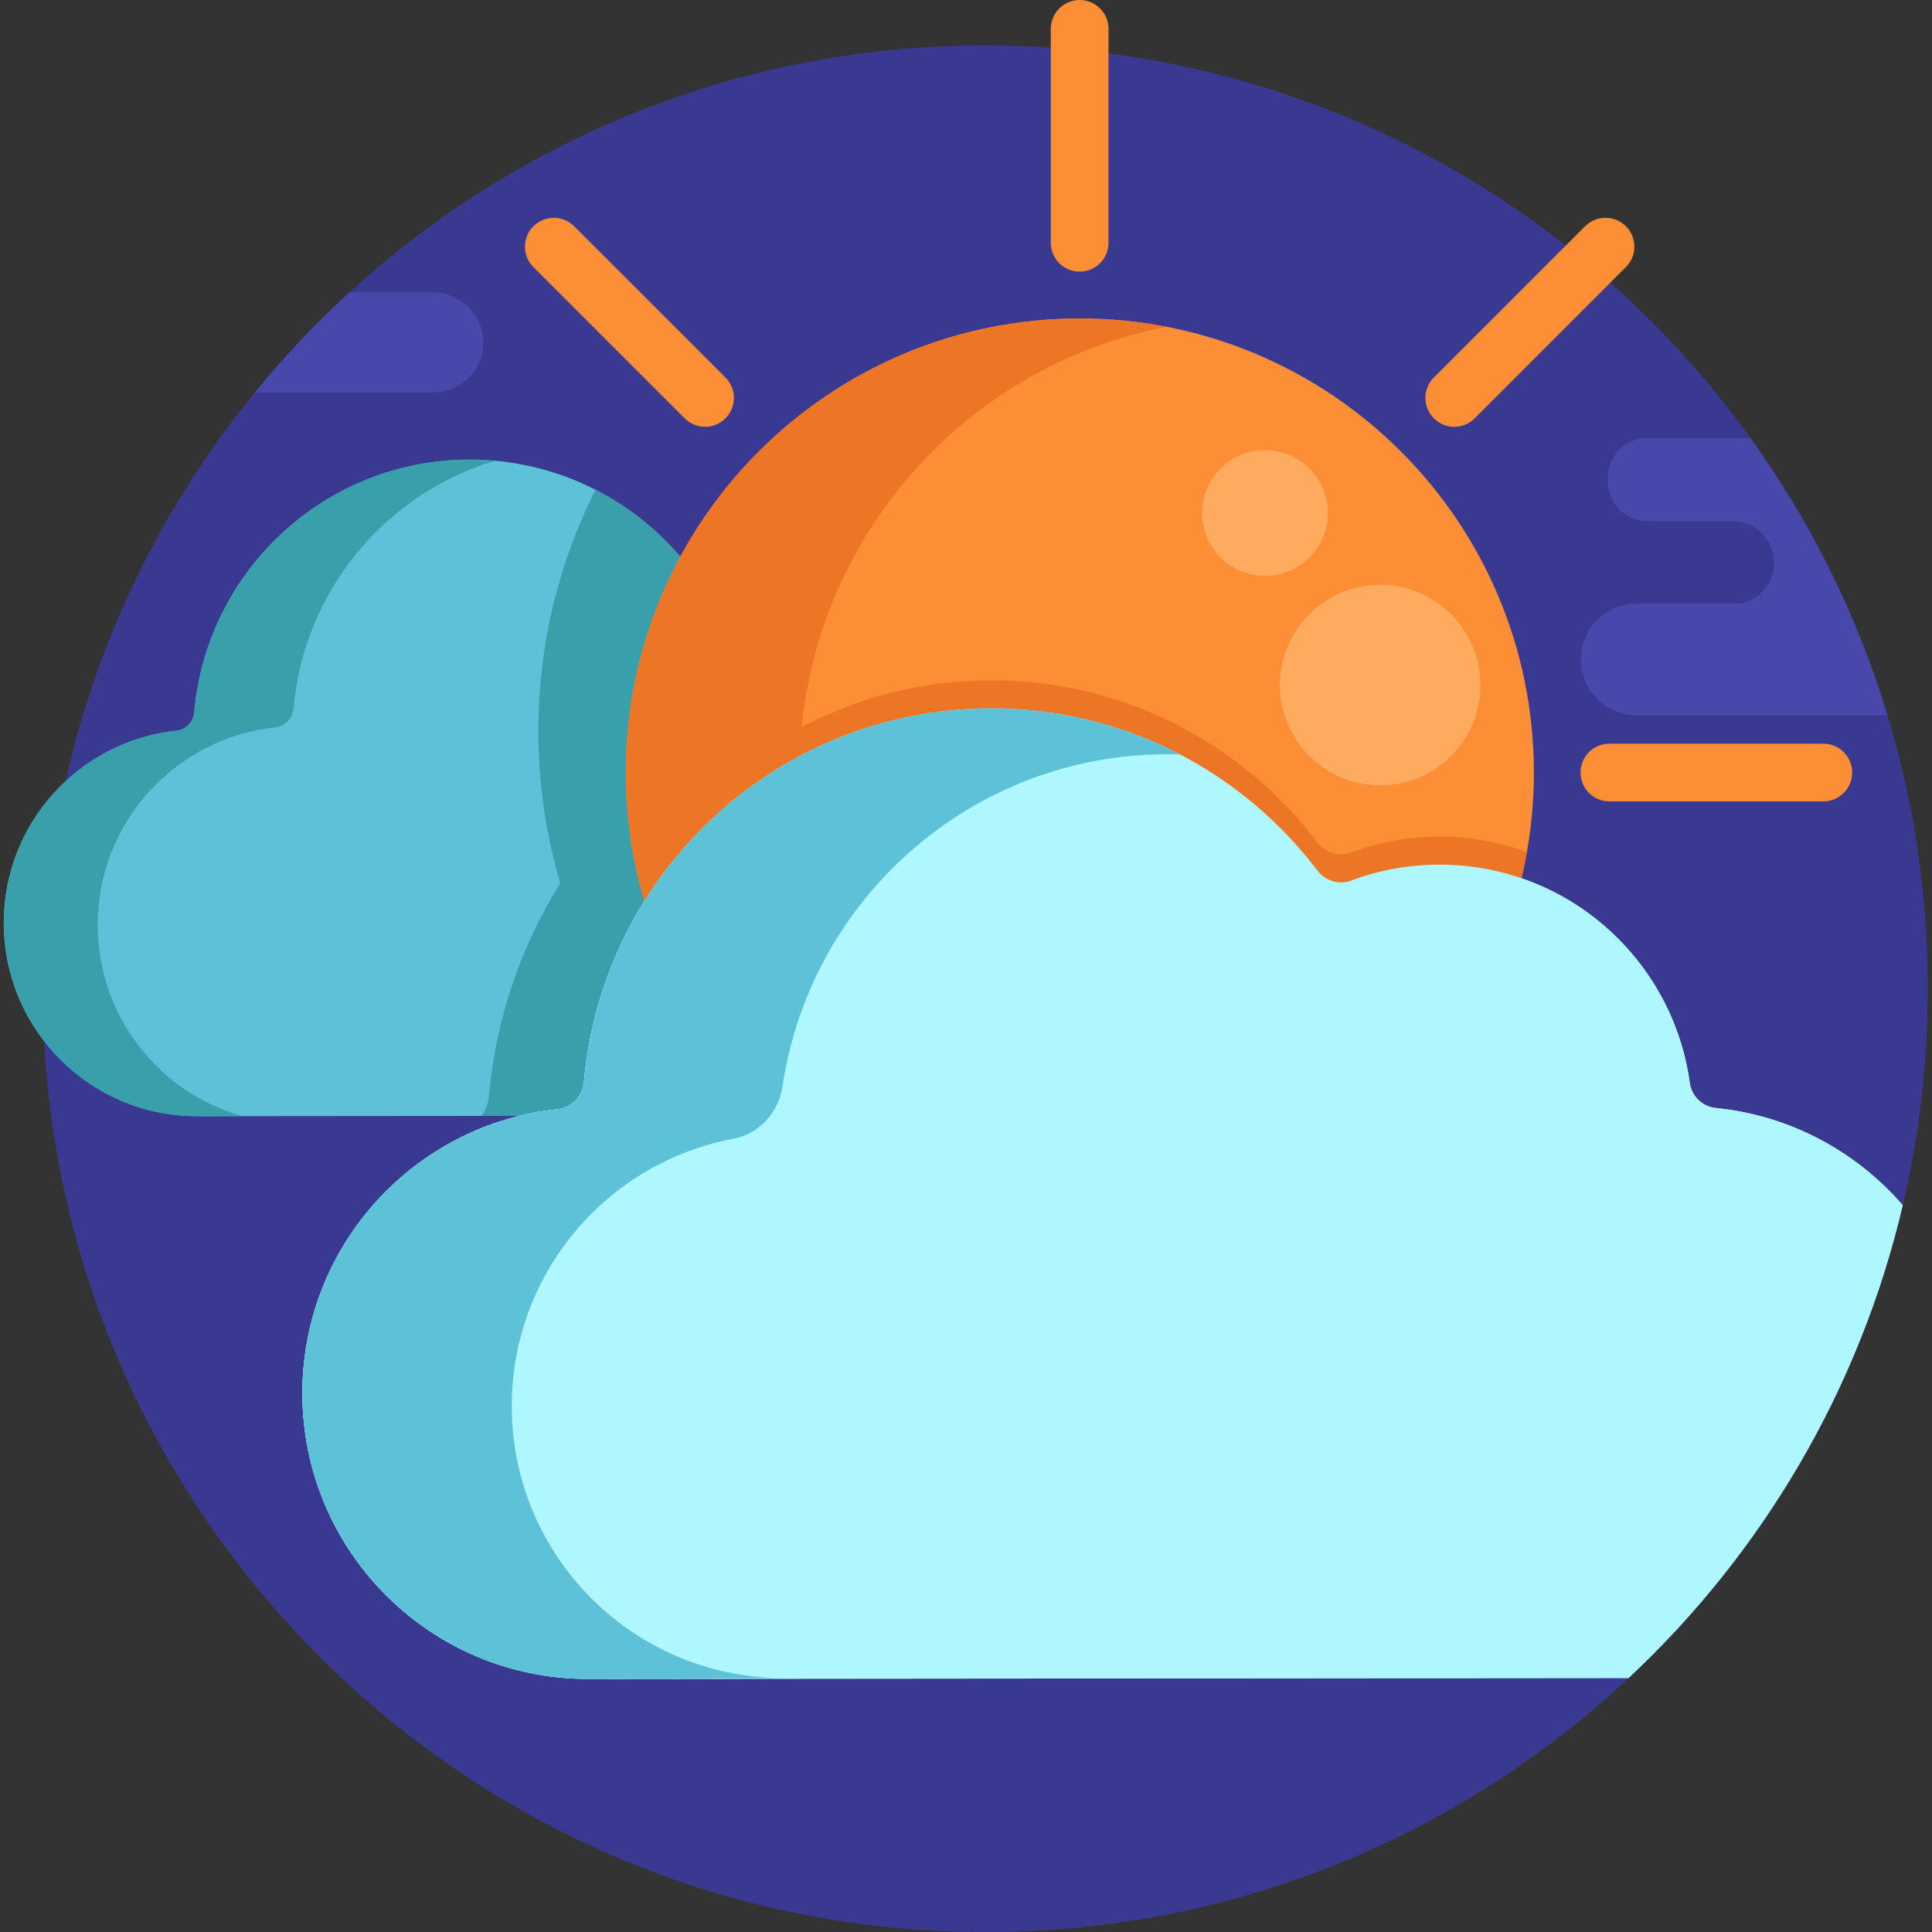 <svg height="512pt" viewBox="-1 0 512 512" width="512pt" xmlns="http://www.w3.org/2000/svg"><rect x="-1" y="0" width="512" height="512" fill="#333333" stroke="none"/><path d="m509.848 262.027c0-138.055-111.82-249.969-249.758-249.969s-249.762 111.914-249.762 249.969c0 138.059 111.824 249.973 249.762 249.973s249.758-111.914 249.758-249.973zm0 0" fill="#393991"/><path d="m509.848 262.027c0-138.055-111.82-249.969-249.758-249.969s-249.762 111.914-249.762 249.969c0 138.059 111.824 249.973 249.762 249.973s249.758-111.914 249.758-249.973zm0 0" fill="#393991"/><path d="m425.086 126.562v1.043c0 5.797 4.703 10.496 10.5 10.496h22.559c6.086 0 11.02 4.934 11.02 11.02 0 5.434-3.938 9.938-9.109 10.844h-27.316c-8.168 0-14.789 6.621-14.789 14.789 0 8.164 6.621 14.785 14.789 14.785h66.43c-8.055-26.645-20.434-51.406-36.32-73.473h-27.262c-5.797 0-10.5 4.699-10.5 10.496zm0 0" fill="#4848aa"/><path d="m164.473 288.809c1.777-20.324 9.598-38.918 21.645-53.969-4.535-11.805-7.039-24.621-7.039-38.023 0-15.863 3.488-30.91 9.73-44.422-.273.098-.547.184-.816.285-2.184.82-4.633.016-6.047-1.844-13.406-17.66-34.621-29.059-58.492-29.035-38.297.035-69.691 29.445-72.969 66.918-.223 2.559-2.16 4.656-4.711 4.926-25.742 2.707-45.797 24.496-45.773 50.973.027 28.293 22.961 51.207 51.23 51.18l105.668-.094c.375-.043.746-.105 1.121-.145 3.492-.367 6.145-3.246 6.453-6.75zm0 0" fill="#5dc1d8"/><path d="m24.898 245.168c-.027-27.219 20.59-49.617 47.055-52.398 2.621-.277 4.609-2.438 4.84-5.066 2.727-31.156 24.367-56.887 53.371-65.605-2.211-.199-4.449-.301-6.711-.297-38.297.035-69.691 29.445-72.969 66.918-.223 2.559-2.16 4.656-4.711 4.926-25.742 2.707-45.797 24.496-45.773 50.973.027 28.293 22.961 51.207 51.23 51.18l11.965-.008c-22.082-6.238-38.277-26.527-38.297-50.621zm0 0" fill="#399faa"/><path d="m158.016 295.559c3.496-.367 6.148-3.246 6.457-6.75 1.777-20.324 9.598-38.918 21.648-53.969-4.539-11.805-7.043-24.621-7.043-38.023 0-15.863 3.488-30.91 9.73-44.422-.27.098-.547.184-.812.285-2.188.82-4.637.016-6.051-1.844-6.66-8.773-15.25-16-25.133-21.051-9.68 19.227-15.137 40.945-15.137 63.938 0 14.016 2.031 27.551 5.801 40.344-10.418 16.691-17.117 35.949-18.922 56.613-.164 1.887-.867 3.629-1.957 5.051l30.305-.027c.371-.047.738-.105 1.113-.145zm0 0" fill="#399faa"/><path d="m503.234 319.371c-12.309-14.195-29.797-23.766-49.527-25.742-3.555-.355-6.422-3.141-6.906-6.68-4.477-32.68-32.484-57.844-66.359-57.812-8.238.004-16.125 1.504-23.41 4.238-3.234 1.215-6.855.023-8.941-2.73-19.82-26.105-51.18-42.949-86.465-42.918-56.613.051-103.016 43.531-107.863 98.922-.328 3.781-3.191 6.883-6.961 7.281-38.055 4-67.703 36.211-67.664 75.352.035 41.82 33.941 75.691 75.727 75.656l275.707-.25c35.422-33.129 61.207-76.457 72.664-125.316zm0 0" fill="#aef7ff"/><path d="m263.246 194.773c33.352-.027 62.992 15.895 81.727 40.57 1.973 2.598 5.395 3.723 8.449 2.578 6.887-2.582 14.344-4 22.129-4.008 8.871-.008 17.309 1.816 24.973 5.109 3.227-10.871 4.969-22.383 4.969-34.301 0-66.449-53.871-120.32-120.32-120.32-66.453 0-120.32 53.871-120.32 120.32 0 15.52 2.938 30.348 8.285 43.969 17.289-32.07 51.141-53.883 90.109-53.918zm0 0" fill="#fc8e36"/><path d="m380.445 221.691c-8.238.008-16.129 1.508-23.414 4.242-3.23 1.211-6.852.023-8.941-2.73-19.82-26.105-51.18-42.949-86.465-42.918-18.113.016-35.176 4.488-50.168 12.367 5.289-53.117 45.121-96.059 96.715-106.047-.93-.18-1.863-.348-2.801-.508-.004 0-.008 0-.008 0-.926-.16-1.855-.305-2.785-.438-.039-.008-.078-.012-.117-.02-.895-.129-1.797-.246-2.699-.355-.098-.016-.195-.023-.297-.035-.844-.102-1.688-.195-2.539-.277-.188-.016-.379-.031-.57-.051-.766-.07-1.535-.137-2.305-.195-.309-.02-.621-.039-.934-.059-.66-.043-1.316-.086-1.977-.117-.508-.027-1.016-.043-1.52-.059-.48-.02-.957-.039-1.441-.055-1-.023-2.004-.035-3.012-.035-19.727 0-38.344 4.746-54.773 13.16-6.055 3.102-11.809 6.699-17.215 10.742-3.09 2.309-6.062 4.766-8.91 7.355-1.426 1.293-2.82 2.621-4.18 3.984-1.359 1.359-2.688 2.754-3.984 4.176-1.941 2.137-3.809 4.344-5.594 6.617-2.383 3.031-4.621 6.18-6.707 9.434-1.566 2.441-3.043 4.941-4.434 7.5-.926 1.703-1.812 3.434-2.656 5.188s-1.648 3.531-2.41 5.328c-6.09 14.395-9.453 30.223-9.453 46.836 0 1.004.012 2.008.035 3.008.008.34.027.676.035 1.016.023.656.043 1.312.074 1.969.023.406.051.812.074 1.219.035.582.066 1.168.109 1.746.035.438.074.871.109 1.305.047.547.094 1.098.145 1.641.047.453.098.902.145 1.352.059.523.117 1.047.18 1.57.059.461.117.922.18 1.383.07.508.141 1.016.215 1.52.066.469.141.934.215 1.398.078.492.16.984.246 1.473.082.477.168.949.254 1.426.086.473.18.949.273 1.422.094.48.191.957.289 1.438.098.461.199.922.301 1.383.109.484.219.969.332 1.453.098.406.199.812.297 1.215v.004c.004.016.008.031.012.043.008.023.012.047.02.07.121.492.242.984.371 1.473.109.43.23.859.348 1.285.082.301.164.598.246.895.012.035.02.07.031.109.043.164.09.324.137.488.117.406.238.809.359 1.215.152.512.305 1.023.465 1.535.043.137.09.273.133.41.031.102.066.203.102.309.039.125.082.25.121.375.176.543.348 1.086.531 1.625.086.246.176.488.258.73.023.07.051.133.074.203.5 1.43 1.02 2.855 1.57 4.262.547-1.012 1.109-2.012 1.688-3.004.156-.266.32-.523.477-.785.434-.727.863-1.449 1.312-2.164.172-.27.352-.535.523-.805.449-.699.898-1.398 1.363-2.082.168-.25.348-.492.516-.738.484-.699.969-1.402 1.469-2.09.152-.207.312-.41.465-.617.531-.723 1.066-1.438 1.617-2.145.129-.168.27-.332.402-.5.582-.734 1.168-1.469 1.77-2.188.109-.133.223-.258.332-.391.637-.75 1.277-1.496 1.93-2.227.086-.098.176-.191.262-.285.688-.762 1.383-1.516 2.09-2.258.062-.062.129-.125.191-.191.738-.77 1.484-1.527 2.246-2.27.039-.039.078-.074.117-.109.789-.77 1.586-1.527 2.402-2.27.016-.016.035-.031.055-.051.832-.762 1.68-1.512 2.539-2.242 0-.004.004-.004.004-.004 4.375-3.734 9.066-7.105 14.027-10.07 15.305-9.141 33.188-14.414 52.309-14.43 33.352-.031 62.992 15.891 81.727 40.566 1.973 2.602 5.398 3.727 8.453 2.578 6.887-2.582 14.34-4 22.129-4.008 8.867-.008 17.309 1.82 24.969 5.109 1.281-4.305 2.316-8.711 3.109-13.203-7.223-2.664-15.031-4.129-23.184-4.125zm0 0" fill="#ed7626"/><path d="m391.328 181.551c0 14.672-11.895 26.57-26.566 26.57-14.676 0-26.57-11.898-26.57-26.57s11.895-26.57 26.57-26.57c14.672 0 26.566 11.898 26.566 26.57zm0 0" fill="#ffab5f"/><path d="m350.883 135.949c0 9.195-7.457 16.652-16.656 16.652-9.199 0-16.656-7.457-16.656-16.652 0-9.199 7.457-16.656 16.656-16.656 9.199 0 16.656 7.457 16.656 16.656zm0 0" fill="#ffab5f"/><g fill="#fc8e36"><path d="m285.121 71.988c-4.223 0-7.648-3.426-7.648-7.648v-56.691c0-4.223 3.422-7.648 7.648-7.648 4.223 0 7.648 3.426 7.648 7.648v56.691c0 4.223-3.422 7.648-7.648 7.648zm0 0"/><path d="m425.508 212.375c-4.227 0-7.648-3.426-7.648-7.648 0-4.227 3.422-7.648 7.648-7.648h56.691c4.223 0 7.648 3.422 7.648 7.648 0 4.223-3.426 7.648-7.648 7.648zm0 0"/><path d="m384.391 113.105c-1.957 0-3.918-.746-5.41-2.242-2.988-2.984-2.988-7.828 0-10.816l40.086-40.086c2.988-2.984 7.832-2.984 10.816 0 2.988 2.988 2.988 7.832 0 10.816l-40.086 40.086c-1.492 1.496-3.449 2.242-5.406 2.242zm0 0"/><path d="m185.852 113.105c-1.957 0-3.914-.746-5.406-2.242l-40.086-40.082c-2.988-2.988-2.988-7.832 0-10.816 2.988-2.988 7.828-2.988 10.816 0l40.086 40.082c2.988 2.988 2.988 7.832 0 10.816-1.492 1.496-3.453 2.242-5.41 2.242zm0 0"/></g><path d="m503.234 319.371c-12.309-14.195-29.797-23.766-49.527-25.742-3.555-.355-6.422-3.141-6.906-6.68-4.477-32.68-32.484-57.844-66.359-57.812-8.238.004-16.125 1.504-23.41 4.238-3.234 1.215-6.855.023-8.941-2.73-19.82-26.105-51.18-42.949-86.465-42.918-56.613.051-103.016 43.531-107.863 98.922-.328 3.781-3.191 6.883-6.961 7.281-38.055 4-67.703 36.211-67.664 75.352.035 41.82 33.941 75.691 75.727 75.656l275.707-.25c35.422-33.129 61.207-76.457 72.664-125.316zm0 0" fill="#aef7ff"/><path d="m134.621 372.688c-.031-35.277 25.266-64.637 58.703-70.891 6.895-1.289 12.031-7.004 13.059-13.945 7.383-49.738 50.18-87.926 101.938-87.973 1.129 0 2.258.02 3.379.055-14.984-7.809-32.012-12.223-50.074-12.207-56.641.051-103.066 43.578-107.867 99.012-.324 3.742-3.219 6.797-6.957 7.191-38.055 4-67.699 36.211-67.664 75.352.035 41.82 33.941 75.691 75.727 75.656l51.84-.242c-39.773.039-72.047-32.203-72.082-72.008zm0 0" fill="#5dc1d8"/><path d="m127.066 90.75c0-7.32-5.934-13.258-13.258-13.258h-22.184c-8.98 8.215-17.352 17.082-25.055 26.516h47.238c7.324 0 13.258-5.934 13.258-13.258zm0 0" fill="#4848aa"/></svg>
